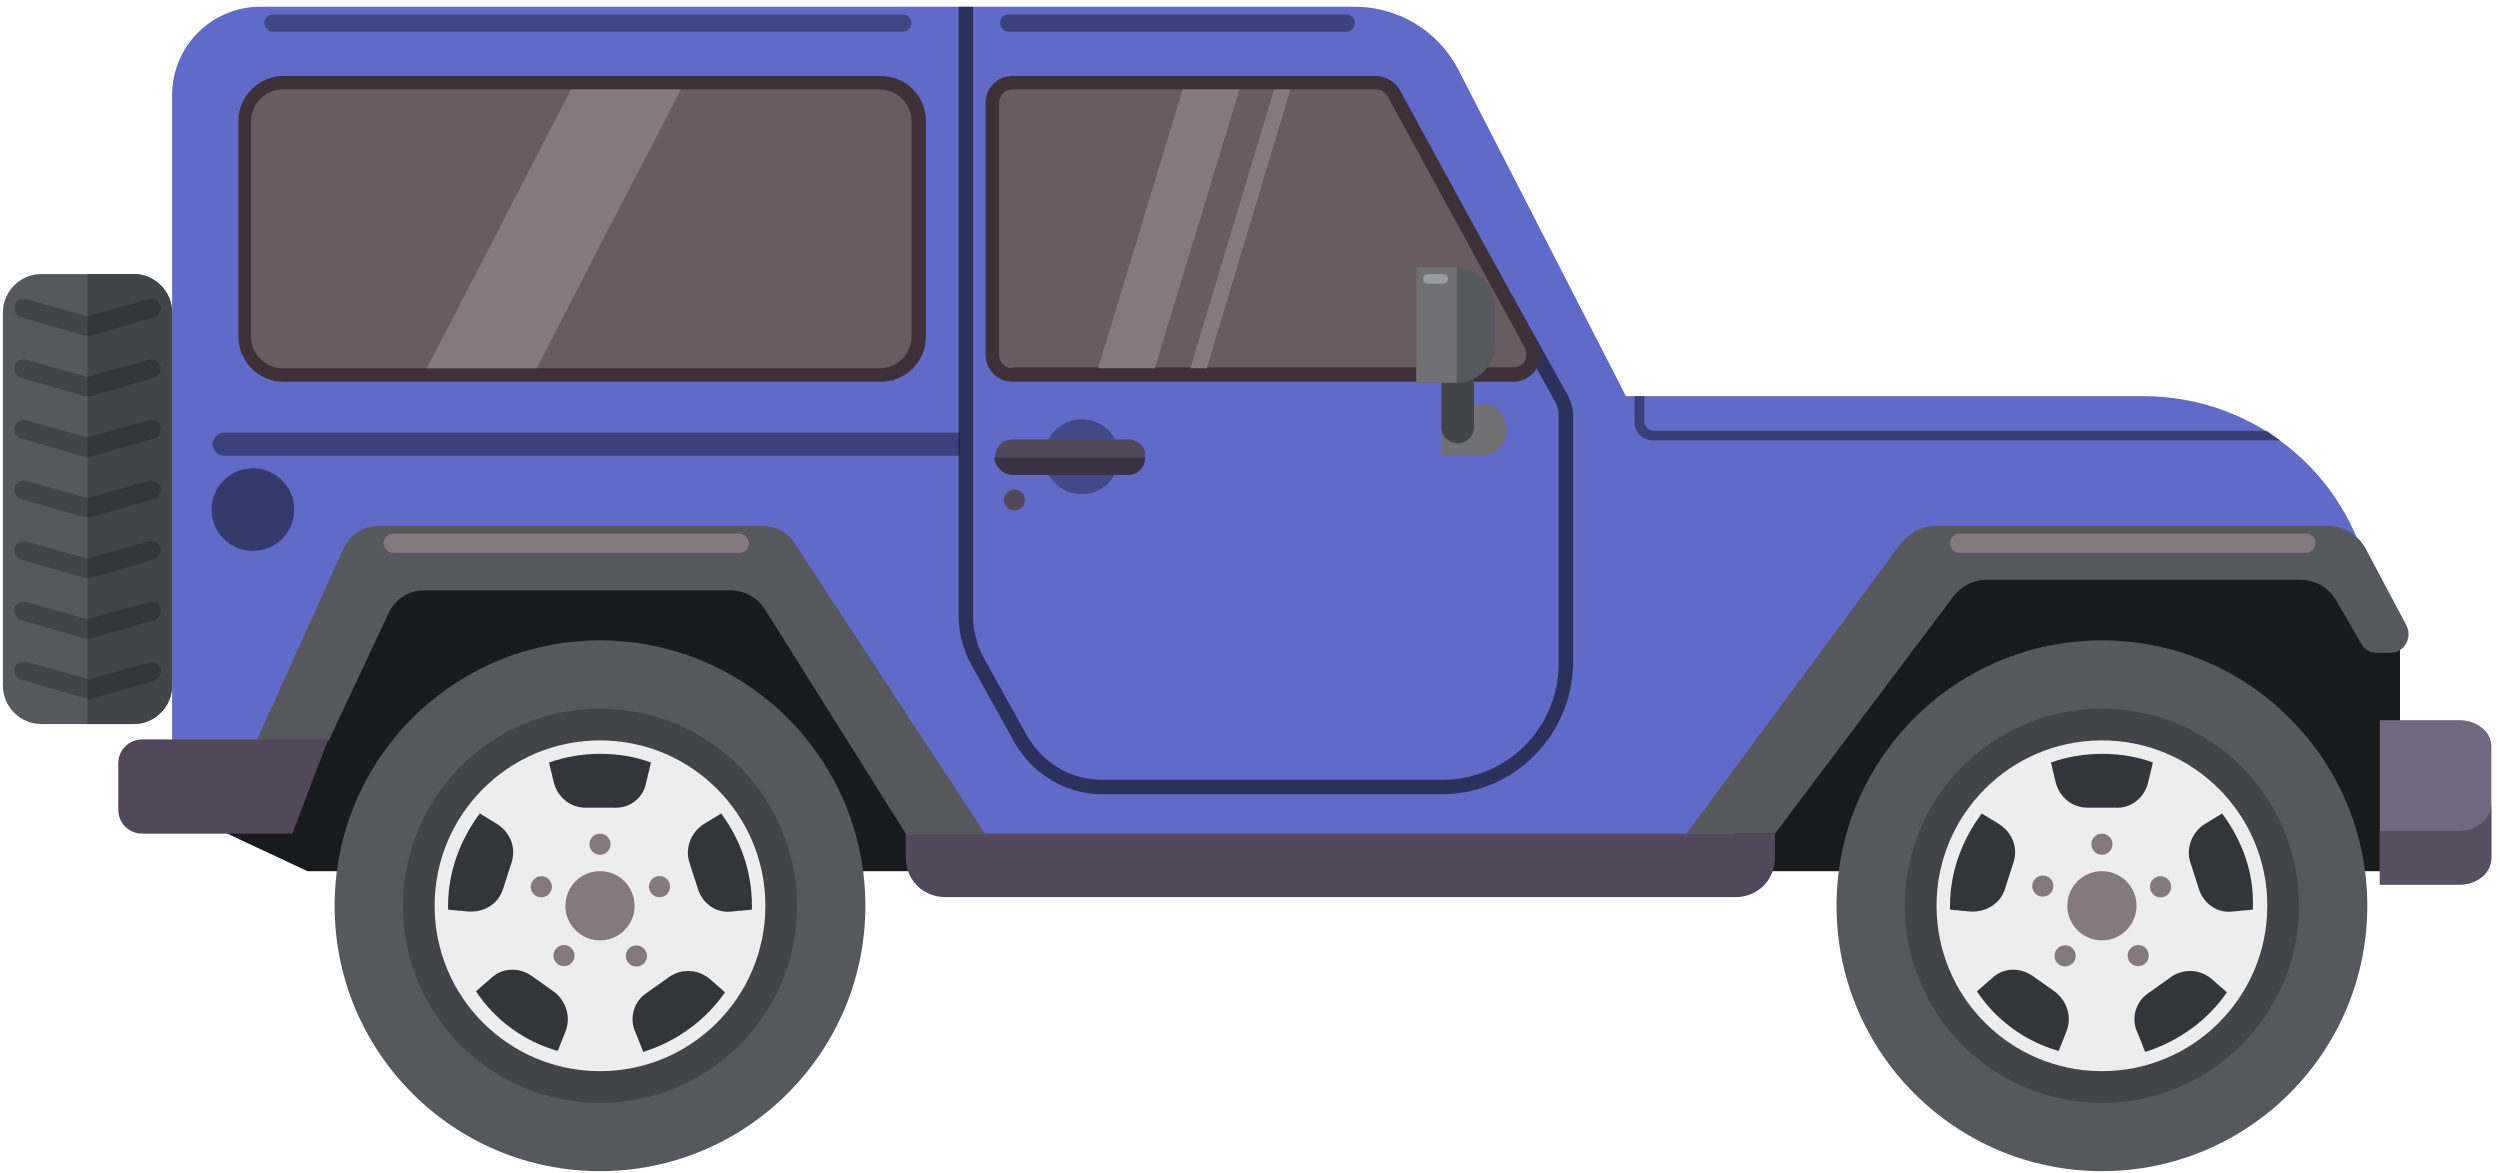 <svg width="260" height="122" viewBox="0 0 260 122" fill="none" xmlns="http://www.w3.org/2000/svg">
<path d="M169.1 41.2L151.7 7.3C149.6 3.2 145.4 0.7 140.9 0.7H27.1C22 0.7 17.9 4.8 17.9 9.9V84L32 90.6H249.6V66.5L246.7 61.6C244.9 49.8 234.8 41.2 222.9 41.2H169.1Z" fill="#606AC7"/>
<path d="M178.9 88.8H100.5L79.7 57.7H38.9L27.9 81.2H17.9V84L32 90.6H249.6V66.5L246.7 61.6C246.5 60.2 246.2 58.9 245.8 57.7H201.4L178.9 88.8Z" fill="#181A1C"/>
<path d="M62.4 121.8C77.643 121.8 90 109.443 90 94.2C90 78.957 77.643 66.6 62.4 66.6C47.157 66.6 34.8 78.957 34.8 94.2C34.8 109.443 47.157 121.8 62.4 121.8Z" fill="#57585E"/>
<path d="M62.4 114.7C73.722 114.7 82.9 105.522 82.9 94.2C82.9 82.878 73.722 73.7 62.4 73.7C51.078 73.7 41.9 82.878 41.9 94.2C41.9 105.522 51.078 114.7 62.4 114.7Z" fill="#424449"/>
<path d="M62.4 111.4C71.899 111.4 79.6 103.699 79.6 94.2C79.6 84.701 71.899 77 62.4 77C52.9 77 45.2 84.701 45.2 94.2C45.2 103.699 52.9 111.4 62.4 111.4Z" fill="#EDEDED"/>
<path d="M62.4 97.8C64.388 97.8 66 96.188 66 94.2C66 92.212 64.388 90.6 62.4 90.6C60.412 90.6 58.8 92.212 58.8 94.2C58.8 96.188 60.412 97.8 62.4 97.8Z" fill="#847A7E"/>
<path d="M62.4 88.9C63.007 88.9 63.5 88.407 63.5 87.8C63.5 87.192 63.007 86.7 62.4 86.7C61.792 86.7 61.3 87.192 61.3 87.8C61.3 88.407 61.792 88.9 62.4 88.9Z" fill="#847A7E"/>
<path d="M57.345 92.565C57.533 91.987 57.217 91.367 56.639 91.179C56.061 90.991 55.441 91.308 55.253 91.885C55.065 92.463 55.382 93.084 55.959 93.271C56.537 93.459 57.158 93.143 57.345 92.565Z" fill="#847A7E"/>
<path d="M59.545 100.028C59.903 99.537 59.794 98.849 59.302 98.492C58.811 98.135 58.123 98.244 57.766 98.735C57.409 99.227 57.518 99.915 58.009 100.272C58.501 100.629 59.188 100.52 59.545 100.028Z" fill="#847A7E"/>
<path d="M66.833 100.312C67.324 99.955 67.433 99.267 67.076 98.775C66.719 98.284 66.031 98.175 65.54 98.532C65.048 98.889 64.939 99.577 65.296 100.069C65.654 100.56 66.341 100.669 66.833 100.312Z" fill="#847A7E"/>
<path d="M68.93 93.259C69.508 93.071 69.824 92.45 69.636 91.873C69.449 91.295 68.828 90.978 68.25 91.166C67.672 91.354 67.356 91.975 67.544 92.552C67.732 93.13 68.352 93.446 68.93 93.259Z" fill="#847A7E"/>
<path d="M57.999 109.3L58.8 107.3C59.4 105.8 58.9 104.2 57.7 103.2L55.3 101.5C53.999 100.6 52.3 100.6 51.099 101.7L49.499 103.1C51.499 106.1 54.499 108.3 57.999 109.3Z" fill="#32353A"/>
<path d="M52.3 92.5L53.2 89.7C53.7 88.2 53.1 86.6 51.7 85.7L49.9 84.6C47.9 87.3 46.6 90.6 46.6 94.2C46.6 94.3 46.6 94.5 46.6 94.6L48.7 94.8C50.4 94.9 51.8 94 52.3 92.5Z" fill="#32353A"/>
<path d="M75.4 103.2L73.8 101.8C72.6 100.8 70.9 100.7 69.6 101.6L67.2 103.3C65.9 104.2 65.4 105.9 66.1 107.4L66.9 109.4C70.4 108.3 73.4 106.1 75.4 103.2Z" fill="#32353A"/>
<path d="M75 84.6L73.2 85.7C71.9 86.5 71.2 88.2 71.7 89.7L72.6 92.5C73.1 94 74.5 95 76.1 94.8L78.2 94.6C78.2 94.5 78.2 94.3 78.2 94.2C78.2 90.6 77 87.3 75 84.6Z" fill="#32353A"/>
<path d="M67.2 81.4L67.7 79.3C66.1 78.7 64.3 78.4 62.4 78.4C60.6 78.4 58.8 78.7 57.1 79.3L57.6 81.4C58 82.9 59.3 84 60.9 84H63.8C65.5 84.1 66.9 83 67.2 81.4Z" fill="#32353A"/>
<path d="M218.6 121.8C233.843 121.8 246.2 109.443 246.2 94.2C246.2 78.957 233.843 66.6 218.6 66.6C203.357 66.6 191 78.957 191 94.2C191 109.443 203.357 121.8 218.6 121.8Z" fill="#57585E"/>
<path d="M218.6 114.7C229.922 114.7 239.1 105.522 239.1 94.2C239.1 82.878 229.922 73.7 218.6 73.7C207.278 73.7 198.1 82.878 198.1 94.2C198.1 105.522 207.278 114.7 218.6 114.7Z" fill="#424449"/>
<path d="M218.6 111.4C228.099 111.4 235.8 103.699 235.8 94.2C235.8 84.701 228.099 77 218.6 77C209.101 77 201.4 84.701 201.4 94.2C201.4 103.699 209.101 111.4 218.6 111.4Z" fill="#EDEDED"/>
<path d="M218.6 97.8C220.588 97.8 222.2 96.188 222.2 94.2C222.2 92.212 220.588 90.6 218.6 90.6C216.612 90.6 215 92.212 215 94.2C215 96.188 216.612 97.8 218.6 97.8Z" fill="#847A7E"/>
<path d="M218.6 88.9C219.208 88.9 219.7 88.407 219.7 87.8C219.7 87.192 219.208 86.7 218.6 86.7C217.992 86.7 217.5 87.192 217.5 87.8C217.5 88.407 217.992 88.9 218.6 88.9Z" fill="#847A7E"/>
<path d="M213.497 92.496C213.685 91.918 213.369 91.297 212.791 91.109C212.213 90.922 211.593 91.238 211.405 91.816C211.217 92.394 211.533 93.014 212.111 93.202C212.689 93.39 213.31 93.073 213.497 92.496Z" fill="#847A7E"/>
<path d="M215.66 100.057C216.017 99.565 215.908 98.877 215.416 98.52C214.925 98.163 214.237 98.272 213.88 98.764C213.523 99.255 213.632 99.943 214.123 100.3C214.615 100.657 215.303 100.548 215.66 100.057Z" fill="#847A7E"/>
<path d="M223.02 100.272C223.511 99.915 223.62 99.227 223.263 98.736C222.906 98.244 222.218 98.135 221.727 98.492C221.235 98.849 221.126 99.537 221.483 100.029C221.841 100.52 222.529 100.629 223.02 100.272Z" fill="#847A7E"/>
<path d="M225.039 93.272C225.616 93.084 225.933 92.464 225.745 91.886C225.557 91.308 224.937 90.992 224.359 91.18C223.781 91.367 223.465 91.988 223.652 92.566C223.84 93.143 224.461 93.46 225.039 93.272Z" fill="#847A7E"/>
<path d="M214.1 109.3L214.9 107.3C215.5 105.8 215 104.2 213.8 103.2L211.4 101.5C210.1 100.6 208.4 100.6 207.2 101.7L205.6 103.1C207.6 106.1 210.6 108.3 214.1 109.3Z" fill="#32353A"/>
<path d="M208.5 92.5L209.4 89.7C209.9 88.2 209.3 86.6 207.9 85.7L206.1 84.6C204.1 87.3 202.8 90.6 202.8 94.2C202.8 94.3 202.8 94.5 202.8 94.6L204.9 94.8C206.5 94.9 208 94 208.5 92.5Z" fill="#32353A"/>
<path d="M231.6 103.2L230 101.8C228.8 100.8 227.1 100.7 225.8 101.6L223.4 103.3C222.1 104.2 221.6 105.9 222.3 107.4L223.1 109.4C226.6 108.3 229.6 106.1 231.6 103.2Z" fill="#32353A"/>
<path d="M231.1 84.6L229.3 85.7C228 86.5 227.3 88.2 227.8 89.7L228.7 92.5C229.2 94 230.6 95 232.2 94.8L234.3 94.6C234.3 94.5 234.3 94.3 234.3 94.2C234.4 90.6 233.1 87.3 231.1 84.6Z" fill="#32353A"/>
<path d="M223.4 81.4L223.9 79.3C222.3 78.7 220.5 78.4 218.6 78.4C216.8 78.4 215 78.7 213.3 79.3L213.8 81.4C214.2 82.9 215.5 84 217.1 84H220C221.6 84.1 223 83 223.4 81.4Z" fill="#32353A"/>
<path d="M94.2 86.7V89.2C94.2 91.5 96 93.3 98.3 93.3H180.5C182.8 93.3 184.6 91.5 184.6 89.2V86.7H94.2Z" fill="#53475C"/>
<path d="M184.6 86.7L203.1 62.1C203.9 61 205.2 60.3 206.6 60.3H239.2C240.8 60.3 242.2 61.1 243 62.5L245.6 67C245.9 67.6 246.6 67.9 247.2 67.9H248.6C250 67.9 250.9 66.4 250.3 65.1L246 57C245.2 55.6 243.7 54.7 242.1 54.7H201.3C199.9 54.7 198.6 55.4 197.7 56.5L175.4 86.7H184.6Z" fill="#57585E"/>
<path d="M94.2 86.7L79.5 63.3C78.7 62.1 77.4 61.4 76 61.4H44.1C42.5 61.4 41.1 62.3 40.4 63.8L34.2 77H26.7L35.7 57.1C36.4 55.6 37.8 54.7 39.4 54.7H79.3C80.7 54.7 82 55.4 82.7 56.6L102.5 86.8H94.2V86.7Z" fill="#57585E"/>
<path d="M34.1 77L30.4 86.7H14.8C13.4 86.7 12.3 85.6 12.3 84.2V79.4C12.3 78 13.4 76.9 14.8 76.9H34.1V77Z" fill="#53475C"/>
<path d="M91.6 7.9H29.5C26.9 7.9 24.8 10 24.8 12.6V35C24.8 37.6 26.9 39.7 29.5 39.7H91.6C94.2 39.7 96.3 37.6 96.3 35V12.6C96.3 10 94.2 7.9 91.6 7.9Z" fill="#3D3036"/>
<path d="M150 82.6H114.6C110.8 82.6 107.4 80.5 105.5 77.2L101 69.1C100.2 67.6 99.7 65.9 99.7 64.1V0.7H101.2V64.1C101.2 65.6 101.6 67.1 102.3 68.4L106.8 76.5C108.4 79.3 111.3 81.1 114.6 81.1H150C156.7 81.1 162.1 75.7 162.1 69V43.2C162.1 42.7 162 42.3 161.8 41.9L150 20.7L151.3 20L163.1 41.2C163.4 41.8 163.6 42.5 163.6 43.2V69C163.5 76.5 157.4 82.6 150 82.6Z" fill="black" fill-opacity="0.54"/>
<path d="M29.4 38.3C27.6 38.3 26.1 36.8 26.1 35V12.6C26.1 10.8 27.6 9.3 29.4 9.3H91.5C93.3 9.3 94.8 10.8 94.8 12.6V35C94.8 36.8 93.3 38.3 91.5 38.3H29.4Z" fill="#695C61"/>
<path d="M55.8 38.3H44.4L59.4 9.3H70.8L55.8 38.3Z" fill="#847A7E"/>
<path d="M157.4 39.7H105.3C103.7 39.7 102.5 38.4 102.5 36.9V10.7C102.5 9.1 103.8 7.9 105.3 7.9H143.1C144.1 7.9 145.1 8.5 145.6 9.4L159.9 35.6C160.9 37.4 159.5 39.7 157.4 39.7Z" fill="#3D3036"/>
<path d="M105.3 38.3C104.5 38.3 103.9 37.7 103.9 36.9V10.7C103.9 9.9 104.5 9.3 105.3 9.3H143.1C143.6 9.3 144.1 9.6 144.3 10L158.6 36.2C158.9 36.8 158.7 37.3 158.6 37.5C158.5 37.7 158.1 38.2 157.4 38.2H105.3V38.3Z" fill="#695C61"/>
<path d="M123 9.3L114.2 38.3H120.1L128.9 9.3H123Z" fill="#847A7E"/>
<path d="M132.5 9.3L123.8 38.3H125.5L134.2 9.3H132.5Z" fill="#847A7E"/>
<path d="M112.5 51.4C114.654 51.4 116.4 49.654 116.4 47.5C116.4 45.346 114.654 43.6 112.5 43.6C110.346 43.6 108.6 45.346 108.6 47.5C108.6 49.654 110.346 51.4 112.5 51.4Z" fill="black" fill-opacity="0.32"/>
<path d="M154 47.4H149.9V42H154C155.5 42 156.7 43.2 156.7 44.7V44.8C156.7 46.2 155.5 47.4 154 47.4Z" fill="#717175"/>
<path d="M149.9 38.6V44.4C149.9 45.4 150.7 46.1 151.6 46.1C152.6 46.1 153.3 45.3 153.3 44.4V38.6H149.9Z" fill="#424449"/>
<path d="M147.3 27.8V39.8H151.5C153.7 39.8 155.5 38 155.5 35.8V31.9C155.5 29.7 153.7 27.9 151.5 27.9H147.3V27.8Z" fill="#57585E"/>
<path d="M151.5 27.8H147.3V39.8H151.5V27.8Z" fill="#717175"/>
<path d="M150.1 29.5H148.5C148.2 29.5 148 29.3 148 29C148 28.7 148.2 28.5 148.5 28.5H150.1C150.4 28.5 150.6 28.7 150.6 29C150.6 29.3 150.3 29.5 150.1 29.5Z" fill="#9A9B9E"/>
<path d="M117.3 45.7H105.3C104.3 45.7 103.5 46.5 103.5 47.5C103.5 48.5 104.3 49.3 105.3 49.3H117.3C118.3 49.3 119.1 48.5 119.1 47.5C119.2 46.5 118.4 45.7 117.3 45.7Z" fill="#53475C"/>
<path d="M105.3 49.4H117.3C118.3 49.4 119.1 48.6 119.1 47.6H103.4C103.5 48.5 104.3 49.4 105.3 49.4Z" fill="#3A3142"/>
<path d="M105.5 53.1C106.107 53.1 106.6 52.607 106.6 52C106.6 51.392 106.107 50.9 105.5 50.9C104.892 50.9 104.4 51.392 104.4 52C104.4 52.607 104.892 53.1 105.5 53.1Z" fill="#53475C"/>
<path d="M255.8 74.9H247.5V92H255.8C257.6 92 259.1 90.8 259.1 89.2V77.6C259.1 76.1 257.6 74.9 255.8 74.9Z" fill="#73677D"/>
<path d="M255.8 86.4H247.5V92H255.8C257.6 92 259.1 90.8 259.1 89.2V83.6C259.1 85.1 257.6 86.4 255.8 86.4Z" fill="#574E61"/>
<path d="M239.8 55.5H203.8C203.2 55.5 202.8 56 202.8 56.5C202.8 57.1 203.3 57.5 203.8 57.5H239.8C240.4 57.5 240.8 57 240.8 56.5C240.9 56 240.4 55.5 239.8 55.5Z" fill="#847A7E"/>
<path d="M76.9 55.5H40.9C40.3 55.5 39.9 56 39.9 56.5C39.9 57.1 40.4 57.5 40.9 57.5H76.9C77.5 57.5 77.9 57 77.9 56.5C77.9 56 77.4 55.5 76.9 55.5Z" fill="#847A7E"/>
<path d="M13.9 28.5H4.3C2.1 28.5 0.3 30.3 0.3 32.5V71.3C0.3 73.5 2.1 75.3 4.3 75.3H13.9C16.1 75.3 17.9 73.5 17.9 71.3V32.5C17.9 30.3 16.1 28.5 13.9 28.5Z" fill="#57585E"/>
<path d="M13.9 28.5H9.1V75.3H13.9C16.1 75.3 17.9 73.5 17.9 71.3V32.5C17.9 30.3 16.1 28.5 13.9 28.5Z" fill="#424449"/>
<path d="M9.1 34.9C9 34.9 8.9 34.9 8.8 34.9L2.2 33C1.7 32.9 1.4 32.3 1.5 31.8C1.6 31.3 2.2 31 2.7 31.1L9.1 32.9L15.5 31.1C16 31 16.6 31.3 16.7 31.8C16.8 32.3 16.5 32.9 16 33L9.4 34.9C9.3 34.9 9.2 34.9 9.1 34.9ZM9.4 41.2L16 39.3C16.5 39.2 16.8 38.6 16.7 38.1C16.6 37.6 16 37.3 15.5 37.4L9.1 39.2L2.7 37.4C2.2 37.3 1.6 37.6 1.5 38.1C1.4 38.6 1.7 39.2 2.2 39.3L8.8 41.2C8.9 41.2 9 41.2 9.1 41.2C9.2 41.2 9.3 41.2 9.4 41.2ZM9.4 47.5L16 45.6C16.5 45.5 16.8 44.9 16.7 44.4C16.6 43.9 16 43.6 15.5 43.7L9.1 45.5L2.7 43.7C2.2 43.6 1.6 43.9 1.5 44.4C1.4 44.9 1.7 45.5 2.2 45.6L8.8 47.5C8.9 47.5 9 47.5 9.1 47.5C9.2 47.5 9.3 47.5 9.4 47.5ZM9.4 53.8L16 51.9C16.5 51.8 16.8 51.2 16.7 50.7C16.6 50.2 16 49.9 15.5 50L9.1 51.8L2.7 50C2.2 49.9 1.6 50.2 1.5 50.7C1.4 51.2 1.7 51.8 2.2 51.9L8.8 53.8C8.9 53.8 9 53.8 9.1 53.8C9.2 53.8 9.3 53.8 9.4 53.8ZM9.4 60.1L16 58.2C16.5 58.1 16.8 57.5 16.7 57C16.6 56.5 16 56.2 15.5 56.3L9.1 58.1L2.7 56.3C2.2 56.2 1.6 56.5 1.5 57C1.4 57.5 1.7 58.1 2.2 58.2L8.8 60.1C8.9 60.1 9 60.1 9.1 60.1C9.2 60.1 9.3 60.1 9.4 60.1ZM9.4 66.4L16 64.5C16.5 64.4 16.8 63.8 16.7 63.3C16.6 62.8 16 62.5 15.5 62.6L9.1 64.4L2.7 62.6C2.2 62.5 1.6 62.8 1.5 63.3C1.4 63.8 1.7 64.4 2.2 64.5L8.8 66.4C8.9 66.4 9 66.4 9.1 66.4C9.2 66.4 9.3 66.4 9.4 66.4ZM9.4 72.6L16 70.7C16.5 70.6 16.8 70 16.7 69.5C16.6 69 16 68.7 15.5 68.8L9.1 70.6L2.7 68.8C2.2 68.7 1.6 69 1.5 69.5C1.4 70 1.7 70.6 2.2 70.7L8.8 72.6C8.9 72.6 9 72.6 9.1 72.6C9.2 72.7 9.3 72.7 9.4 72.6Z" fill="#424449"/>
<path d="M16.7 57C16.6 56.5 16 56.2 15.5 56.3L9.1 58.1V60.1C9.2 60.1 9.3 60.1 9.4 60.1L16 58.2C16.5 58 16.8 57.5 16.7 57Z" fill="#32353A"/>
<path d="M16 64.5C16.5 64.4 16.8 63.8 16.7 63.3C16.6 62.8 16 62.5 15.5 62.6L9.1 64.4V66.4C9.2 66.4 9.3 66.4 9.4 66.4L16 64.5Z" fill="#32353A"/>
<path d="M16.7 69.6C16.6 69.1 16 68.8 15.5 68.9L9.1 70.7V72.7C9.2 72.7 9.3 72.7 9.4 72.7L16 70.8C16.5 70.6 16.8 70.1 16.7 69.6Z" fill="#32353A"/>
<path d="M9.4 34.9L16 33C16.5 32.9 16.8 32.3 16.7 31.8C16.6 31.3 16 31 15.5 31.1L9.1 32.9V34.9C9.2 34.9 9.3 34.9 9.4 34.9Z" fill="#32353A"/>
<path d="M16.7 38.1C16.6 37.6 16 37.3 15.5 37.4L9.1 39.2V41.2C9.2 41.2 9.3 41.2 9.4 41.2L16 39.3C16.5 39.2 16.8 38.6 16.7 38.1Z" fill="#32353A"/>
<path d="M16.7 50.7C16.6 50.2 16 49.9 15.5 50L9.1 51.8V53.8C9.2 53.8 9.3 53.8 9.4 53.8L16 51.9C16.5 51.8 16.8 51.2 16.7 50.7Z" fill="#32353A"/>
<path d="M16.7 44.4C16.6 43.9 16 43.6 15.5 43.7L9.1 45.5V47.5C9.2 47.5 9.3 47.5 9.4 47.5L16 45.6C16.5 45.5 16.8 44.9 16.7 44.4Z" fill="#32353A"/>
<path d="M26.3 57.3C28.675 57.3 30.6 55.375 30.6 53C30.6 50.625 28.675 48.7 26.3 48.7C23.925 48.7 22 50.625 22 53C22 55.375 23.925 57.3 26.3 57.3Z" fill="black" fill-opacity="0.45"/>
<path d="M23.3 45C22.6 45 22.1 45.6 22.1 46.2C22.1 46.9 22.7 47.4 23.3 47.4H99.8V45H23.3Z" fill="black" fill-opacity="0.39"/>
<path d="M93.9 1.5H28.4C27.9 1.5 27.5 1.9 27.5 2.4C27.5 2.9 27.9 3.3 28.4 3.3H93.9C94.4 3.3 94.8 2.9 94.8 2.4C94.8 1.9 94.4 1.5 93.9 1.5Z" fill="black" fill-opacity="0.33"/>
<path d="M140 1.5H104.9C104.4 1.5 104 1.9 104 2.4C104 2.9 104.4 3.3 104.9 3.3H140C140.5 3.3 140.9 2.9 140.9 2.4C140.9 1.9 140.5 1.5 140 1.5Z" fill="black" fill-opacity="0.38"/>
<path d="M171.9 45.8H237.2C236.7 45.5 236.2 45.1 235.8 44.8H172C171.4 44.8 171 44.3 171 43.8V41.2H170V43.8C169.9 44.9 170.8 45.8 171.9 45.8Z" fill="black" fill-opacity="0.4"/>
</svg>
